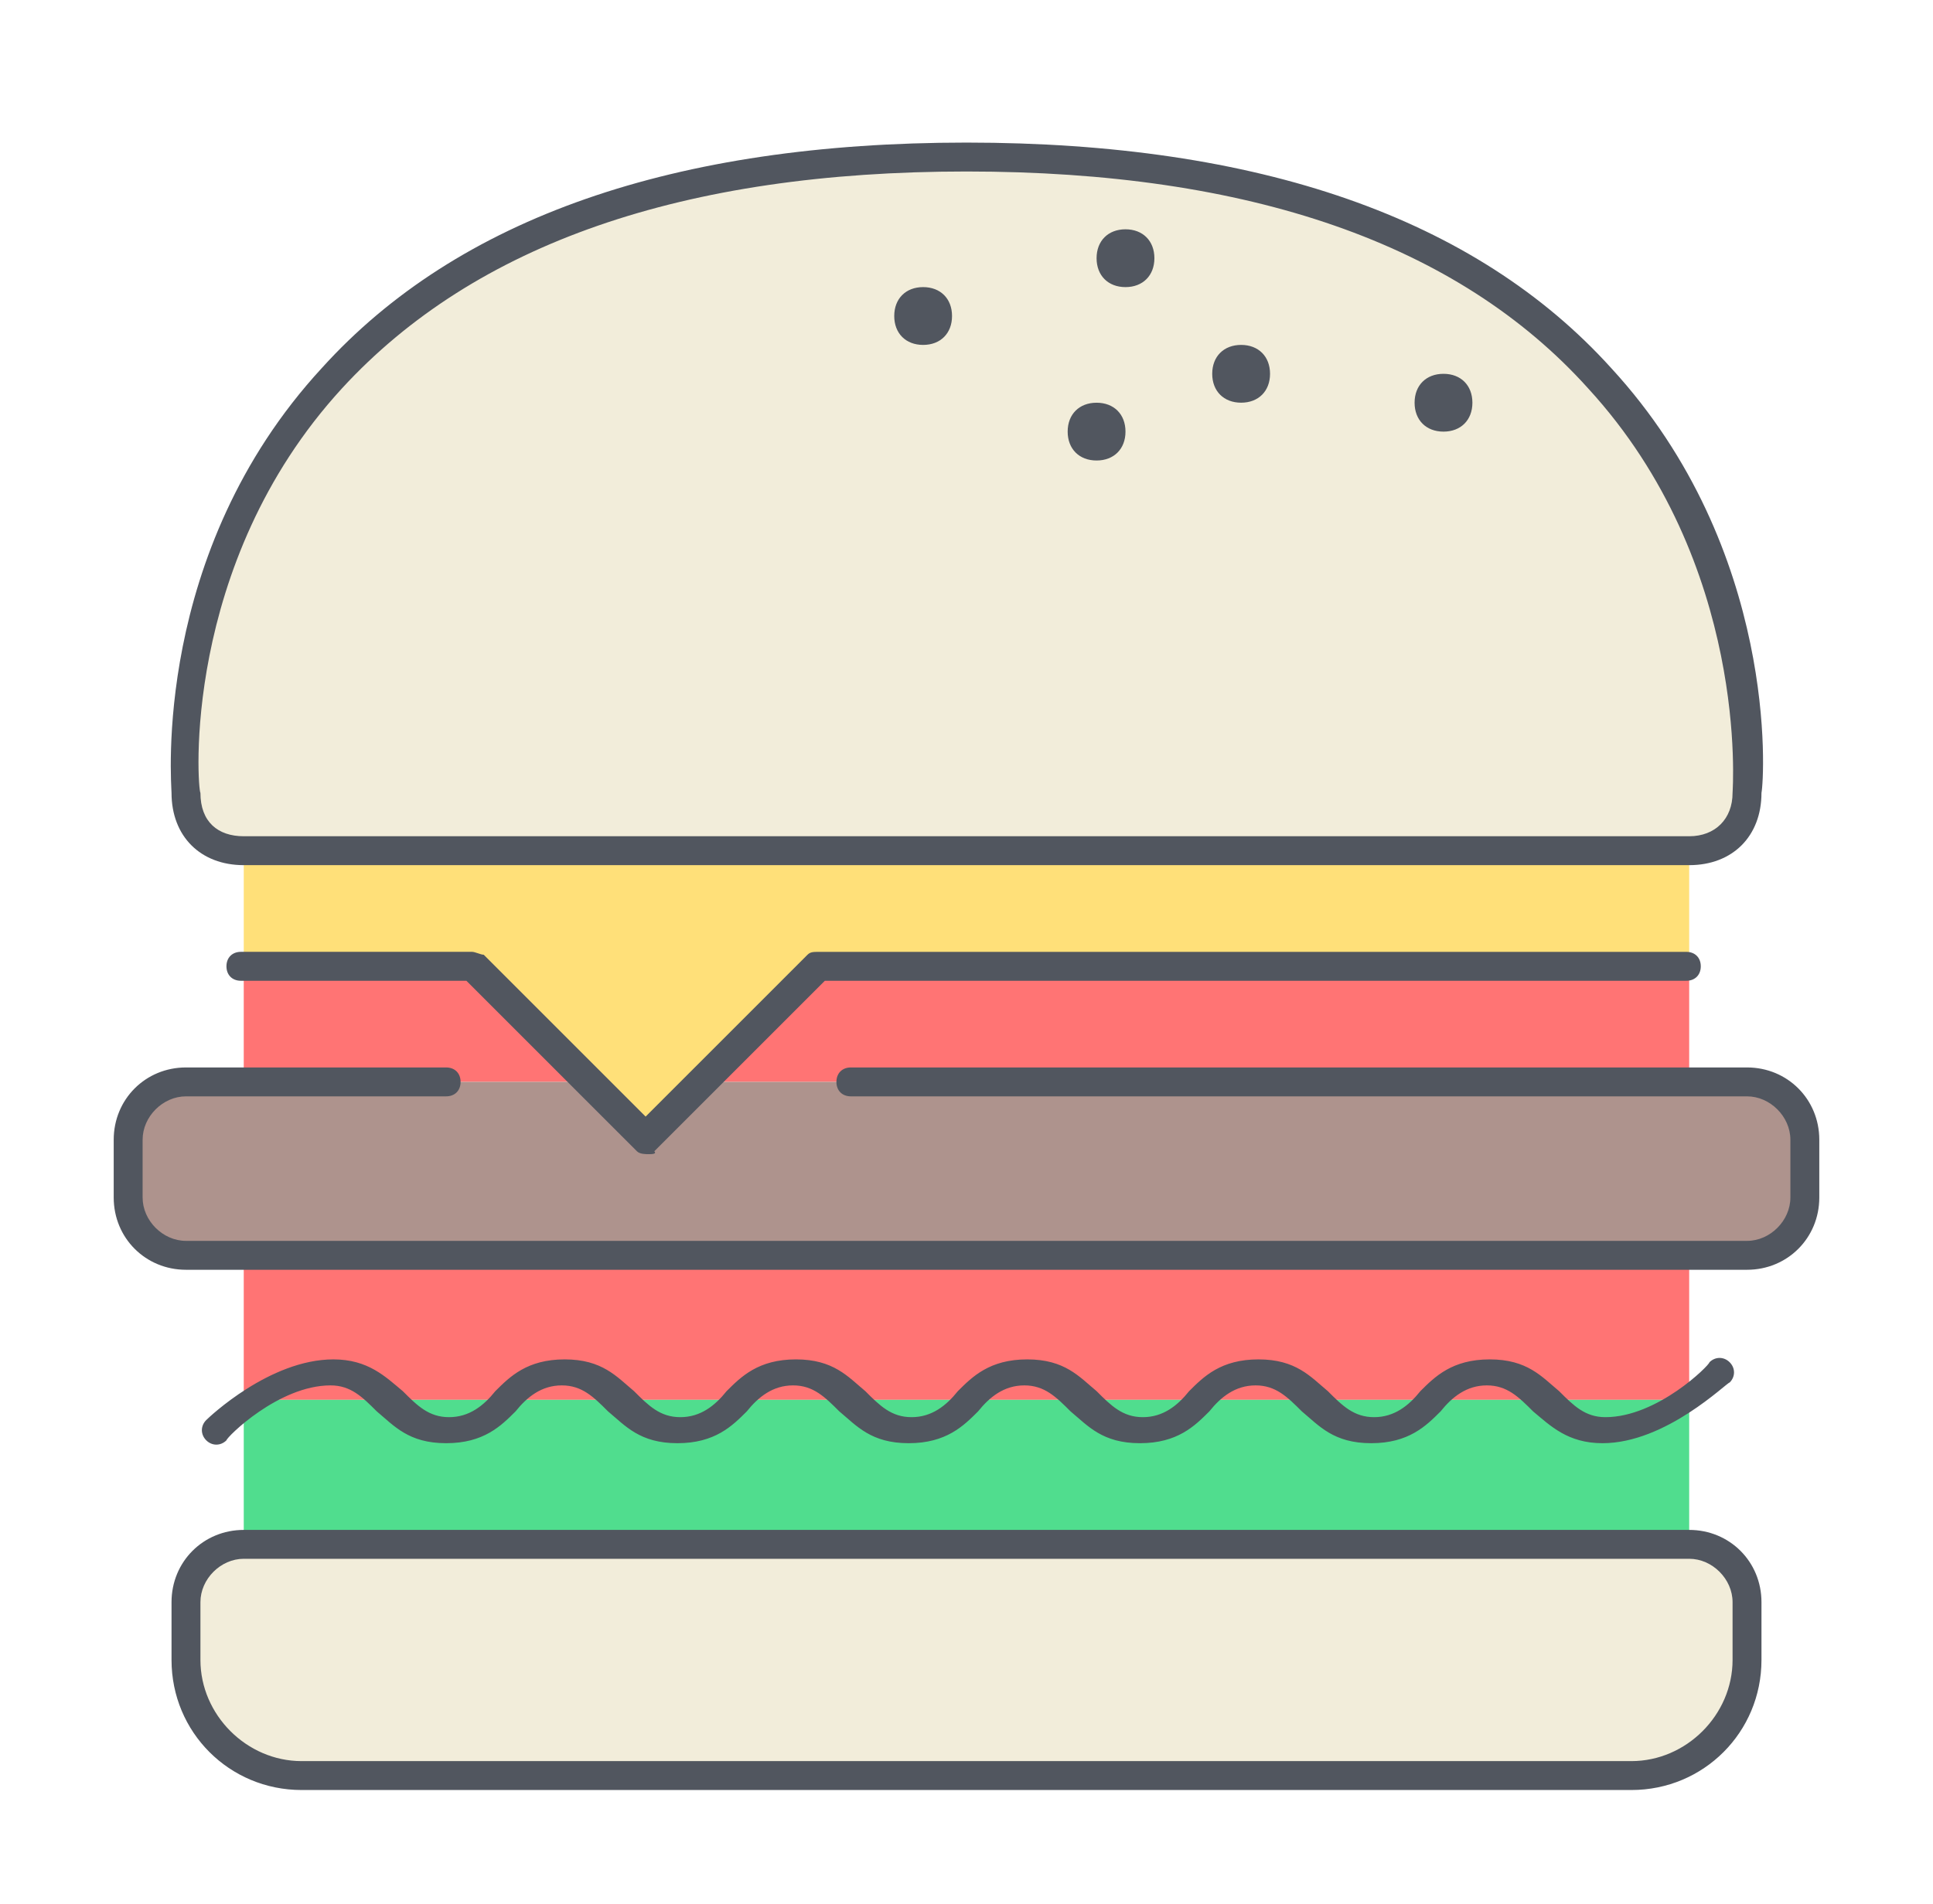 <svg width="68" height="67" viewBox="0 0 68 67" fill="none" xmlns="http://www.w3.org/2000/svg">
<g filter="url(#filter0_d_202_170)">
<path d="M8.575 40.17H59.423V45.254H8.575V40.17ZM8.575 30H59.423V34.068H8.575V30Z" fill="#FF7474"/>
<path d="M28.914 30L24.846 34.068L22.812 36.102L20.779 34.068L16.711 30H28.914V30ZM8.575 25.932H59.423V30H8.575V25.932Z" fill="#FFE079"/>
<path d="M63.491 36.102V38.136C63.491 39.254 62.576 40.169 61.457 40.169H6.542C5.423 40.169 4.508 39.254 4.508 38.136V36.102C4.508 34.983 5.423 34.068 6.542 34.068H20.779L22.813 36.102L24.847 34.068H61.457C62.576 34.068 63.491 34.983 63.491 36.102Z" fill="#AE938D"/>
<path d="M61.457 52.373V54.407C61.457 56.644 59.626 58.474 57.389 58.474H10.61C8.372 58.474 6.542 56.644 6.542 54.407V52.373C6.542 51.254 7.457 50.339 8.576 50.339H59.423C60.542 50.339 61.457 51.254 61.457 52.373ZM33.999 1.525C63.491 1.525 61.457 23.898 61.457 23.898C61.457 25.119 60.643 25.932 59.423 25.932H8.576C7.355 25.932 6.542 25.119 6.542 23.898C6.542 23.898 4.508 1.525 33.999 1.525Z" fill="#F2EDDA"/>
<path d="M59.423 45.254H8.575V50.339H59.423V45.254Z" fill="#50DD8E"/>
<path d="M57.39 58.983H10.61C8.068 58.983 6.034 56.949 6.034 54.407V52.373C6.034 50.949 7.153 49.831 8.576 49.831H59.424C60.847 49.831 61.966 50.949 61.966 52.373V54.407C61.966 56.949 59.932 58.983 57.39 58.983ZM8.576 50.847C7.763 50.847 7.051 51.559 7.051 52.373V54.407C7.051 56.339 8.678 57.966 10.61 57.966H57.39C59.322 57.966 60.949 56.339 60.949 54.407V52.373C60.949 51.559 60.237 50.847 59.424 50.847H8.576ZM56.373 46.78C55.153 46.78 54.542 46.169 53.932 45.661C53.424 45.153 53.017 44.746 52.305 44.746C51.593 44.746 51.085 45.153 50.678 45.661C50.169 46.169 49.559 46.78 48.237 46.78C46.915 46.78 46.407 46.169 45.797 45.661C45.288 45.153 44.881 44.746 44.17 44.746C43.458 44.746 42.949 45.153 42.542 45.661C42.034 46.169 41.424 46.78 40.102 46.78C38.78 46.78 38.271 46.169 37.661 45.661C37.153 45.153 36.746 44.746 36.034 44.746C35.322 44.746 34.814 45.153 34.407 45.661C33.898 46.169 33.288 46.78 31.966 46.78C30.644 46.78 30.136 46.169 29.526 45.661C29.017 45.153 28.61 44.746 27.899 44.746C27.187 44.746 26.678 45.153 26.271 45.661C25.763 46.169 25.153 46.78 23.831 46.78C22.509 46.78 22 46.169 21.39 45.661C20.882 45.153 20.475 44.746 19.763 44.746C19.051 44.746 18.543 45.153 18.136 45.661C17.628 46.169 17.017 46.78 15.695 46.78C14.373 46.78 13.865 46.169 13.255 45.661C12.746 45.153 12.339 44.746 11.628 44.746C9.797 44.746 7.967 46.576 7.967 46.678C7.763 46.881 7.458 46.881 7.255 46.678C7.051 46.474 7.051 46.169 7.255 45.966C7.356 45.864 9.492 43.831 11.729 43.831C12.95 43.831 13.56 44.441 14.17 44.949C14.679 45.458 15.085 45.864 15.797 45.864C16.509 45.864 17.017 45.458 17.424 44.949C17.933 44.441 18.543 43.831 19.865 43.831C21.187 43.831 21.695 44.441 22.305 44.949C22.814 45.458 23.221 45.864 23.933 45.864C24.645 45.864 25.153 45.458 25.56 44.949C26.068 44.441 26.678 43.831 28 43.831C29.322 43.831 29.831 44.441 30.441 44.949C30.95 45.458 31.356 45.864 32.068 45.864C32.78 45.864 33.288 45.458 33.695 44.949C34.204 44.441 34.814 43.831 36.136 43.831C37.458 43.831 37.966 44.441 38.577 44.949C39.085 45.458 39.492 45.864 40.204 45.864C40.916 45.864 41.424 45.458 41.831 44.949C42.339 44.441 42.949 43.831 44.271 43.831C45.593 43.831 46.102 44.441 46.712 44.949C47.221 45.458 47.627 45.864 48.339 45.864C49.051 45.864 49.559 45.458 49.966 44.949C50.475 44.441 51.085 43.831 52.407 43.831C53.729 43.831 54.237 44.441 54.848 44.949C55.356 45.458 55.763 45.864 56.475 45.864C58.305 45.864 60.136 44.034 60.136 43.932C60.339 43.729 60.644 43.729 60.847 43.932C61.051 44.136 61.051 44.441 60.847 44.644C60.746 44.644 58.61 46.78 56.373 46.78ZM61.458 40.678H6.542C5.119 40.678 4 39.559 4 38.136V36.102C4 34.678 5.119 33.559 6.542 33.559H15.695C16 33.559 16.203 33.763 16.203 34.068C16.203 34.373 16 34.576 15.695 34.576H6.542C5.729 34.576 5.017 35.288 5.017 36.102V38.136C5.017 38.949 5.729 39.661 6.542 39.661H61.458C62.271 39.661 62.983 38.949 62.983 38.136V36.102C62.983 35.288 62.271 34.576 61.458 34.576H29.932C29.627 34.576 29.424 34.373 29.424 34.068C29.424 33.763 29.627 33.559 29.932 33.559H61.458C62.881 33.559 64 34.678 64 36.102V38.136C64 39.559 62.881 40.678 61.458 40.678ZM22.814 36.61C22.712 36.61 22.509 36.61 22.407 36.509L16.407 30.509H8.475C8.17 30.509 7.966 30.305 7.966 30C7.966 29.695 8.17 29.491 8.475 29.491H16.61C16.712 29.491 16.915 29.593 17.017 29.593L22.712 35.288L28.407 29.593C28.508 29.492 28.61 29.492 28.814 29.492H59.322C59.627 29.492 59.831 29.695 59.831 30C59.831 30.305 59.627 30.509 59.322 30.509H29.017L23.017 36.509C23.119 36.61 22.915 36.61 22.814 36.61ZM59.424 26.441H8.576C7.051 26.441 6.034 25.424 6.034 23.898C6.034 23.593 5.322 15.458 11.322 8.949C16.102 3.661 23.729 1.017 34 1.017C44.271 1.017 51.898 3.661 56.678 8.949C62.576 15.356 62.068 23.39 61.966 23.898C61.966 25.424 60.949 26.441 59.424 26.441ZM34 2.034C24.034 2.034 16.712 4.576 12.034 9.661C6.339 15.864 6.949 23.797 7.051 23.898C7.051 24.915 7.661 25.424 8.576 25.424H59.424C60.339 25.424 60.949 24.814 60.949 23.898C60.949 23.797 61.559 15.864 55.864 9.661C51.288 4.576 43.966 2.034 34 2.034ZM38.576 12.203C37.966 12.203 37.559 11.797 37.559 11.187C37.559 10.576 37.966 10.17 38.576 10.17C39.186 10.17 39.593 10.576 39.593 11.187C39.593 11.797 39.186 12.203 38.576 12.203ZM50.78 11.187C50.169 11.187 49.763 10.78 49.763 10.17C49.763 9.559 50.169 9.153 50.78 9.153C51.39 9.153 51.797 9.559 51.797 10.17C51.797 10.78 51.39 11.187 50.78 11.187ZM43.661 10.169C43.051 10.169 42.644 9.763 42.644 9.153C42.644 8.542 43.051 8.136 43.661 8.136C44.271 8.136 44.678 8.542 44.678 9.153C44.678 9.763 44.271 10.169 43.661 10.169ZM32.474 8.136C31.864 8.136 31.458 7.729 31.458 7.119C31.458 6.509 31.864 6.102 32.474 6.102C33.085 6.102 33.491 6.509 33.491 7.119C33.491 7.729 33.085 8.136 32.474 8.136ZM39.593 6.102C38.983 6.102 38.576 5.695 38.576 5.085C38.576 4.475 38.983 4.068 39.593 4.068C40.203 4.068 40.61 4.475 40.61 5.085C40.61 5.695 40.203 6.102 39.593 6.102Z" fill="#51565F"/>
</g>
<defs>
<filter id="filter0_d_202_170" x="0" y="0" width="68" height="68" filterUnits="userSpaceOnUse" color-interpolation-filters="sRGB">
<feFlood flood-opacity="0" result="BackgroundImageFix"/>
<feColorMatrix in="SourceAlpha" type="matrix" values="0 0 0 0 0 0 0 0 0 0 0 0 0 0 0 0 0 0 127 0" result="hardAlpha"/>
<feOffset dy="4"/>
<feGaussianBlur stdDeviation="2"/>
<feComposite in2="hardAlpha" operator="out"/>
<feColorMatrix type="matrix" values="0 0 0 0 0 0 0 0 0 0 0 0 0 0 0 0 0 0 0.25 0"/>
<feBlend mode="normal" in2="BackgroundImageFix" result="effect1_dropShadow_202_170"/>
<feBlend mode="normal" in="SourceGraphic" in2="effect1_dropShadow_202_170" result="shape"/>
</filter>
</defs>
</svg>
